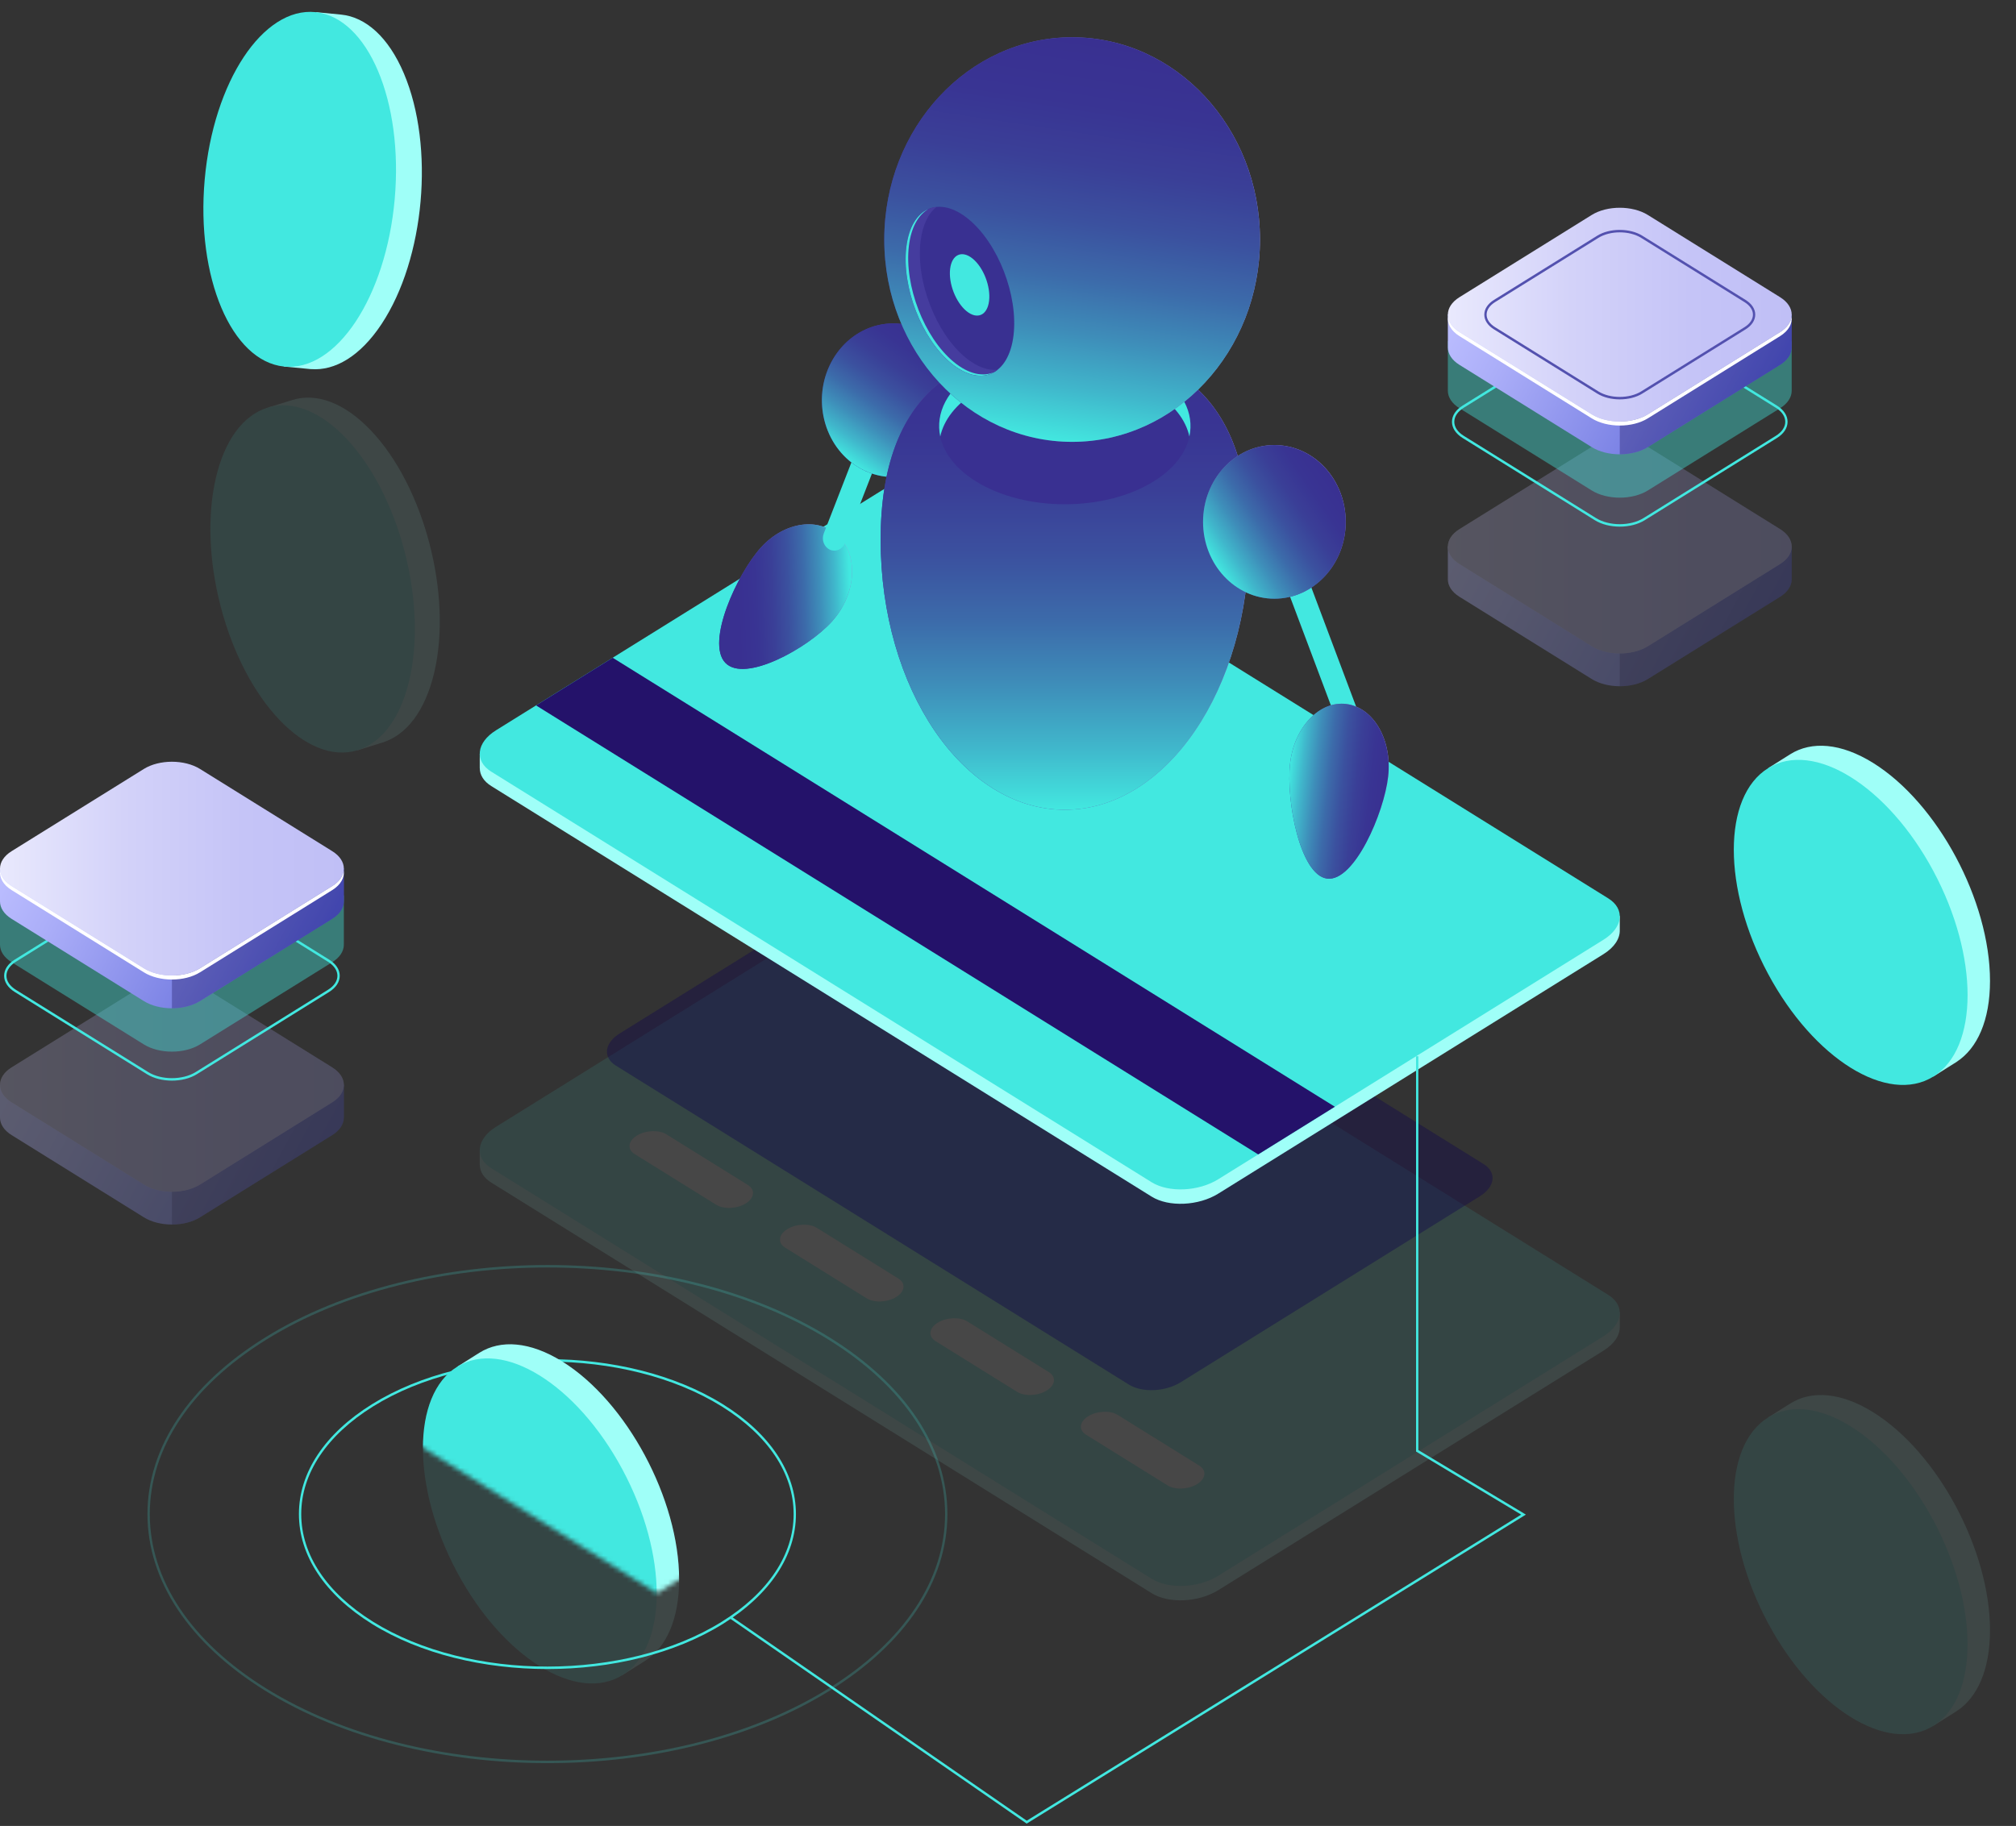 <svg width="436" height="395" viewBox="0 0 436 395" fill="none" xmlns="http://www.w3.org/2000/svg">
<rect x="0" y="0" width="436" height="395" fill="#333333" stroke="none"/>
<g opacity="0.1">
<path d="M350.31 283.945L348.461 283.683C348.263 283.528 348.049 283.378 347.819 283.235L204.996 194.413C201.305 192.118 194.86 192.406 190.6 195.057L107.279 246.873C106.169 247.565 105.322 248.348 104.733 249.169L103.755 248.859V251.962L103.762 251.964C103.772 253.412 104.584 254.794 106.246 255.826L249.069 344.648C252.758 346.943 259.205 346.655 263.466 344.004L346.786 292.188C349.167 290.707 350.36 288.802 350.306 287.01H350.31V283.945Z" fill="#9FFFF8"/>
<path d="M249.067 341.533L106.244 252.712C102.553 250.416 103.017 246.408 107.278 243.759L190.598 191.942C194.859 189.292 201.305 189.005 204.995 191.299L347.818 280.12C351.507 282.416 351.045 286.424 346.784 289.073L263.464 340.89C259.203 343.54 252.758 343.829 249.067 341.533Z" fill="#42E8E0"/>
<path d="M154.889 260.621L137.255 249.654C135.614 248.634 135.821 246.851 137.715 245.674C139.609 244.495 142.476 244.367 144.116 245.387L161.749 256.354C163.39 257.374 163.184 259.157 161.29 260.334C159.396 261.513 156.53 261.641 154.889 260.621Z" fill="white"/>
<path d="M187.429 280.857L169.795 269.89C168.154 268.87 168.359 267.087 170.255 265.91C172.149 264.731 175.016 264.603 176.657 265.623L194.29 276.59C195.931 277.61 195.725 279.393 193.831 280.57C191.937 281.749 189.07 281.878 187.429 280.857Z" fill="white"/>
<path d="M219.968 301.094L202.335 290.128C200.694 289.107 200.9 287.324 202.794 286.147C204.688 284.968 207.555 284.84 209.195 285.861L226.829 296.827C228.469 297.847 228.263 299.63 226.369 300.808C224.476 301.986 221.609 302.114 219.968 301.094Z" fill="white"/>
<path d="M252.509 321.33L234.876 310.363C233.235 309.343 233.44 307.56 235.335 306.383C237.229 305.204 240.096 305.076 241.736 306.096L259.37 317.063C261.01 318.083 260.805 319.866 258.91 321.043C257.016 322.222 254.149 322.352 252.509 321.33Z" fill="white"/>
</g>
<path opacity="0.4" d="M244.149 299.529L133.204 230.533C130.337 228.75 130.697 225.636 134.007 223.578L198.73 183.327C202.041 181.269 207.048 181.046 209.915 182.827L320.859 251.824C323.726 253.607 323.366 256.72 320.057 258.779L255.333 299.031C252.022 301.09 247.016 301.313 244.149 299.529Z" fill="#0F054C"/>
<path d="M350.31 198.164L348.461 197.902C348.263 197.746 348.049 197.597 347.819 197.454L204.996 108.632C201.305 106.337 194.86 106.625 190.599 109.275L107.279 161.092C106.169 161.783 105.322 162.567 104.733 163.387L103.754 163.077V166.181L103.762 166.183C103.772 167.631 104.584 169.012 106.245 170.045L249.069 258.866C252.758 261.162 259.205 260.874 263.465 258.223L346.786 206.407C349.167 204.926 350.36 203.021 350.306 201.228H350.31V198.164Z" fill="#9FFFF8"/>
<path d="M249.067 255.753L106.244 166.932C102.553 164.636 103.017 160.628 107.278 157.979L190.598 106.162C194.859 103.512 201.305 103.225 204.995 105.519L347.818 194.341C351.507 196.636 351.045 200.645 346.784 203.294L263.464 255.11C259.203 257.761 252.758 258.049 249.067 255.753Z" fill="#42E8E0"/>
<path d="M272.112 249.733L115.926 152.6L132.505 142.289L288.692 239.422L272.112 249.733Z" fill="#24126A"/>
<path d="M430.378 212.207C430.378 194.841 419.059 173.724 405.097 165.042C398.103 160.693 391.773 160.289 387.196 163.152L382.416 166.162L383.804 166.302C381.284 169.625 379.817 174.523 379.817 180.763C379.817 198.129 391.136 219.246 405.097 227.928C409.894 230.912 414.38 232.039 418.202 231.529L418.095 232.908L422.947 229.85C422.967 229.837 422.986 229.825 423.006 229.813L423.202 229.69L423.191 229.686C427.635 226.784 430.378 220.747 430.378 212.207Z" fill="#9FFFF8"/>
<path d="M418.125 232.892C427.997 226.752 427.997 206.844 418.124 188.425C408.251 170.006 392.245 160.052 382.373 166.191C372.501 172.331 372.501 192.24 382.374 210.658C392.246 229.077 408.253 239.032 418.125 232.892Z" fill="#42E8E0"/>
<g opacity="0.1">
<path d="M430.378 352.667C430.378 335.301 419.059 314.184 405.097 305.502C398.103 301.153 391.773 300.749 387.196 303.612V303.61L382.416 306.622L383.804 306.762C381.284 310.085 379.817 314.983 379.817 321.223C379.817 338.589 391.136 359.706 405.097 368.388C409.894 371.372 414.38 372.499 418.202 371.989L418.095 373.368L422.947 370.31C422.967 370.297 422.986 370.285 423.006 370.272L423.202 370.149L423.191 370.146C427.635 367.243 430.378 361.209 430.378 352.667Z" fill="#9FFFF8"/>
<path d="M418.122 373.351C427.994 367.211 427.994 347.303 418.121 328.884C408.248 310.465 392.242 300.511 382.37 306.65C372.498 312.79 372.498 332.699 382.371 351.117C392.243 369.536 408.25 379.491 418.122 373.351Z" fill="#42E8E0"/>
</g>
<path d="M82.516 70.109C91.876 55.97 94.041 31.698 87.353 15.896C84.001 7.98 79.065 3.693 73.796 3.162L73.797 3.16L68.281 2.623L69.337 3.606C65.494 4.735 61.66 7.806 58.297 12.886C48.937 27.025 46.773 51.297 53.461 67.099C55.76 72.528 58.805 76.251 62.191 78.226L61.359 79.283L66.959 79.827C66.982 79.829 67.005 79.832 67.028 79.833L67.255 79.855L67.248 79.846C72.428 80.263 77.913 77.064 82.516 70.109Z" fill="#9FFFF8"/>
<path d="M85.362 43.085C87.25 21.914 79.581 3.8 68.234 2.626C56.886 1.452 46.157 17.663 44.27 38.834C42.382 60.005 50.051 78.119 61.398 79.293C72.745 80.467 83.474 64.256 85.362 43.085Z" fill="#42E8E0"/>
<g opacity="0.1">
<path d="M93.905 145.522C97.877 128.692 91.739 105.221 80.193 93.101C74.41 87.029 68.367 84.958 63.276 86.516L57.955 88.166L59.267 88.67C56.065 91.221 53.522 95.579 52.095 101.627C48.122 118.457 54.261 141.927 65.806 154.048C69.773 158.214 73.862 160.497 77.683 161.017L77.264 162.327L82.667 160.651C82.689 160.645 82.712 160.637 82.733 160.631L82.952 160.564L82.942 160.557C87.912 158.921 91.95 153.799 93.905 145.522Z" fill="#9FFFF8"/>
<path d="M77.306 162.304C88.279 158.974 92.832 139.679 87.478 119.207C82.123 98.736 68.887 84.84 57.914 88.17C46.942 91.501 42.389 110.796 47.743 131.267C53.098 151.738 66.334 165.634 77.306 162.304Z" fill="#42E8E0"/>
</g>
<g opacity="0.1">
<path d="M146.874 341.692C146.874 324.326 135.555 303.209 121.594 294.527C114.599 290.178 108.268 289.774 103.692 292.637V292.635L98.913 295.647L100.301 295.787C97.781 299.11 96.313 304.008 96.313 310.248C96.313 327.614 107.632 348.731 121.594 357.413C126.391 360.397 130.877 361.524 134.698 361.014L134.591 362.393L139.443 359.335C139.463 359.322 139.482 359.31 139.502 359.297L139.699 359.174L139.689 359.171C144.132 356.268 146.874 350.232 146.874 341.692Z" fill="#9FFFF8"/>
<path d="M134.621 362.371C144.493 356.232 144.493 336.323 134.62 317.904C124.748 299.485 108.741 289.531 98.869 295.671C88.997 301.81 88.997 321.719 98.87 340.138C108.743 358.557 124.749 368.511 134.621 362.371Z" fill="#42E8E0"/>
</g>
<path opacity="0.2" d="M118.394 381.418C96.263 381.418 74.131 376.181 57.282 365.702C40.91 355.52 31.895 341.967 31.895 327.538C31.895 313.11 40.91 299.558 57.281 289.376C90.978 268.421 145.809 268.421 179.505 289.378C195.875 299.56 204.892 313.113 204.892 327.541C204.892 341.968 195.878 355.52 179.506 365.702C162.659 376.181 140.527 381.418 118.394 381.418ZM118.39 274.193C96.348 274.193 74.31 279.41 57.529 289.845C41.321 299.926 32.395 313.312 32.395 327.538C32.395 341.766 41.321 355.153 57.531 365.233C91.093 386.104 145.696 386.104 179.253 365.233C195.463 355.153 204.389 341.768 204.389 327.541C204.389 313.314 195.462 299.927 179.252 289.847C162.475 279.411 140.432 274.193 118.39 274.193Z" fill="#42E8E0"/>
<path d="M118.393 361.059C104.649 361.059 90.905 357.806 80.442 351.298C70.256 344.964 64.647 336.527 64.647 327.538C64.647 318.551 70.255 310.113 80.44 303.779C101.366 290.768 135.418 290.766 156.345 303.781C166.531 310.115 172.139 318.552 172.139 327.541C172.139 336.528 166.529 344.964 156.345 351.298C145.882 357.806 132.138 361.059 118.393 361.059ZM118.39 294.552C104.738 294.552 91.084 297.784 80.69 304.25C70.667 310.482 65.148 318.755 65.148 327.539C65.148 336.324 70.668 344.597 80.692 350.831C101.483 363.762 135.308 363.759 156.095 350.831C166.119 344.598 171.638 336.327 171.638 327.542C171.638 318.755 166.12 310.485 156.095 304.251C145.7 297.785 132.045 294.552 118.39 294.552Z" fill="#42E8E0"/>
<mask id="mask0_63_3" style="mask-type:luminance" maskUnits="userSpaceOnUse" x="78" y="229" width="80" height="116">
<path d="M157.978 334.809L142.087 344.673L78.808 305.321V229.64L157.978 278.876V334.809Z" fill="white"/>
</mask>
<g mask="url(#mask0_63_3)">
<path d="M146.874 341.692C146.874 324.326 135.555 303.209 121.594 294.527C114.599 290.178 108.268 289.774 103.692 292.637V292.635L98.913 295.647L100.301 295.787C97.781 299.11 96.313 304.008 96.313 310.248C96.313 327.614 107.632 348.731 121.594 357.413C126.391 360.397 130.877 361.524 134.698 361.014L134.591 362.393L139.443 359.335C139.463 359.322 139.482 359.31 139.502 359.297L139.699 359.174L139.689 359.171C144.132 356.268 146.874 350.232 146.874 341.692Z" fill="#9FFFF8"/>
<path d="M134.621 362.371C144.493 356.232 144.493 336.323 134.62 317.904C124.748 299.485 108.741 289.531 98.869 295.671C88.997 301.81 88.997 321.719 98.87 340.138C108.743 358.557 124.749 368.511 134.621 362.371Z" fill="#42E8E0"/>
</g>
<path d="M222.038 394.5L221.91 394.41L158 350.22L158.27 349.768L222.052 393.867L328.986 327.655L306.249 314.008V228.5H306.748V313.692L330 327.649L329.618 327.887L222.038 394.5Z" fill="#42E8E0"/>
<path d="M179.842 134.542C174.676 140.225 161.073 147.82 156.857 143.372C152.641 138.925 159.407 124.118 164.573 118.435C169.739 112.752 177.345 111.753 181.562 116.2C185.778 120.65 185.007 128.861 179.842 134.542Z" fill="url(#paint0_radial_63_3)"/>
<path d="M179.842 134.542C174.676 140.225 161.073 147.82 156.857 143.372C152.641 138.925 159.407 124.118 164.573 118.435C169.739 112.752 177.345 111.753 181.562 116.2C185.778 120.65 185.007 128.861 179.842 134.542Z" fill="url(#paint1_linear_63_3)"/>
<path d="M180.445 119.12C180.125 119.12 179.801 119.054 179.487 118.912C178.222 118.342 177.627 116.775 178.156 115.412L185.829 95.663C186.358 94.3 187.809 93.655 189.077 94.228C190.342 94.798 190.938 96.365 190.409 97.728L182.736 117.477C182.338 118.504 181.416 119.12 180.445 119.12Z" fill="#42E8E0"/>
<path d="M277.888 111.877L273.285 113.884L289.189 156.206L293.792 154.198L277.888 111.877Z" fill="#42E8E0"/>
<path d="M193.183 103.203C201.704 103.203 208.612 95.762 208.612 86.584C208.612 77.405 201.704 69.964 193.183 69.964C184.662 69.964 177.754 77.405 177.754 86.584C177.754 95.762 184.662 103.203 193.183 103.203Z" fill="url(#paint2_radial_63_3)"/>
<path d="M201.472 72.566C208.658 77.497 210.774 87.77 206.195 95.512C201.618 103.253 192.08 105.531 184.893 100.599C177.706 95.669 175.591 85.395 180.17 77.654C184.749 69.914 194.285 67.636 201.472 72.566Z" fill="url(#paint3_linear_63_3)"/>
<path d="M270.125 116.761C270.125 149.021 252.29 175.173 230.29 175.173C208.29 175.173 190.455 149.021 190.455 116.761C190.455 84.501 208.29 74.834 230.29 74.834C252.29 74.835 270.125 84.501 270.125 116.761Z" fill="url(#paint4_radial_63_3)"/>
<path d="M270.125 116.761C270.125 149.021 252.29 175.173 230.29 175.173C208.29 175.173 190.455 149.021 190.455 116.761C190.455 84.501 208.29 74.834 230.29 74.834C252.29 74.835 270.125 84.501 270.125 116.761Z" fill="url(#paint5_linear_63_3)"/>
<path d="M249.513 104.134C238.895 110.737 221.682 110.737 211.064 104.134C200.447 97.531 200.447 86.826 211.064 80.223C221.682 73.62 238.895 73.62 249.513 80.223C260.13 86.826 260.13 97.531 249.513 104.134Z" fill="#393091"/>
<path d="M211.064 84.727C221.682 78.124 238.895 78.124 249.513 84.727C253.897 87.454 256.467 90.882 257.23 94.431C258.314 89.388 255.745 84.099 249.513 80.223C238.895 73.62 221.682 73.62 211.064 80.223C204.833 84.098 202.264 89.386 203.348 94.431C204.112 90.882 206.679 87.454 211.064 84.727Z" fill="#42E8E0"/>
<path d="M215.059 41.889C219.537 33.535 219.537 24.505 215.059 21.72C210.581 18.935 203.32 23.45 198.843 31.804C194.365 40.158 194.365 49.188 198.843 51.973C203.321 54.758 210.581 50.243 215.059 41.889Z" fill="#BCBEFF"/>
<path d="M231.868 95.585C254.306 95.585 272.496 75.992 272.496 51.823C272.496 27.654 254.306 8.061 231.868 8.061C209.431 8.061 191.241 27.654 191.241 51.823C191.241 75.992 209.431 95.585 231.868 95.585Z" fill="url(#paint6_radial_63_3)"/>
<path d="M231.868 95.585C254.306 95.585 272.496 75.992 272.496 51.823C272.496 27.654 254.306 8.061 231.868 8.061C209.431 8.061 191.241 27.654 191.241 51.823C191.241 75.992 209.431 95.585 231.868 95.585Z" fill="url(#paint7_linear_63_3)"/>
<path d="M219.194 72.552C218.156 81.157 212.125 83.861 205.725 78.589C199.325 73.318 194.977 62.068 196.015 53.462C197.053 44.856 203.084 42.153 209.484 47.424C215.884 52.694 220.232 63.944 219.194 72.552Z" fill="#393091"/>
<path d="M213.908 65.1C213.531 68.227 211.339 69.21 209.013 67.294C206.686 65.379 205.106 61.289 205.484 58.162C205.861 55.035 208.053 54.052 210.379 55.968C212.705 57.883 214.285 61.973 213.908 65.1Z" fill="#42E8E0"/>
<path d="M208.799 77.334C202.398 72.063 198.051 60.813 199.089 52.207C199.513 48.698 200.766 46.172 202.534 44.766C199.189 45.106 196.654 48.163 196.015 53.462C194.977 62.068 199.325 73.318 205.725 78.589C209.516 81.712 213.176 82.036 215.747 79.993C213.661 80.203 211.258 79.36 208.799 77.334Z" fill="#453C9E"/>
<path d="M206.277 78.309C199.877 73.038 195.529 61.788 196.567 53.182C197.047 49.198 198.599 46.482 200.762 45.235C198.314 46.32 196.537 49.147 196.017 53.462C194.979 62.068 199.326 73.318 205.726 78.589C209.163 81.419 212.488 81.944 214.996 80.497C212.562 81.575 209.466 80.936 206.277 78.309Z" fill="#42E8E0"/>
<path d="M275.614 129.517C284.135 129.517 291.043 122.076 291.043 112.897C291.043 103.718 284.135 96.277 275.614 96.277C267.093 96.277 260.185 103.718 260.185 112.897C260.185 122.076 267.093 129.517 275.614 129.517Z" fill="url(#paint8_radial_63_3)"/>
<path d="M275.614 129.517C284.135 129.517 291.043 122.076 291.043 112.897C291.043 103.718 284.135 96.277 275.614 96.277C267.093 96.277 260.185 103.718 260.185 112.897C260.185 122.076 267.093 129.517 275.614 129.517Z" fill="url(#paint9_linear_63_3)"/>
<path d="M300.221 167.961C299.346 175.858 292.871 190.814 287.011 190.062C281.151 189.308 278.125 173.131 279 165.234C279.875 157.337 285.334 151.545 291.195 152.299C297.055 153.051 301.096 160.064 300.221 167.961Z" fill="url(#paint10_radial_63_3)"/>
<path d="M300.221 167.961C299.346 175.858 292.871 190.814 287.011 190.062C281.151 189.308 278.125 173.131 279 165.234C279.875 157.337 285.334 151.545 291.195 152.299C297.055 153.051 301.096 160.064 300.221 167.961Z" fill="url(#paint11_linear_63_3)"/>
<g opacity="0.3">
<path d="M387.492 125.219V118.239L385.699 117.166C385.193 120.46 381.594 122.631 378.585 123.081L358.093 135.988L349.149 139.467L320.604 123.599L321.264 123.188C318.823 121.961 317.51 119.153 316.19 116.591L314.269 117.826L313.127 118.172V125.329C313.127 126.697 313.964 128.064 315.638 129.106L344.237 146.89C347.585 148.973 353.034 148.973 356.382 146.89L384.979 129.106C386.626 128.081 387.463 126.742 387.491 125.396C387.492 125.336 387.489 125.276 387.488 125.216L387.492 125.219Z" fill="url(#paint12_linear_63_3)"/>
<path opacity="0.3" d="M378.585 123.081L358.093 135.988L350.309 139.015V148.452C352.508 148.452 354.708 147.932 356.382 146.891L384.979 129.106C386.626 128.081 387.463 126.742 387.491 125.396C387.492 125.336 387.489 125.277 387.488 125.216L387.492 125.217V118.237L385.854 117.256H385.684C385.124 120.499 381.566 122.634 378.585 123.081Z" fill="#0F054C"/>
<path d="M344.238 139.8L315.64 122.016C312.291 119.934 312.291 116.545 315.64 114.463L344.237 96.678C347.585 94.596 353.034 94.596 356.382 96.678L384.981 114.463C388.329 116.545 388.329 119.934 384.981 122.016L356.384 139.8C353.034 141.882 347.586 141.882 344.238 139.8Z" fill="url(#paint13_linear_63_3)"/>
<g opacity="0.3">
<path d="M344.238 139.8L315.64 122.016C312.291 119.934 312.291 116.545 315.64 114.463L344.237 96.678C347.585 94.596 353.034 94.596 356.382 96.678L384.981 114.463C388.329 116.545 388.329 119.934 384.981 122.016L356.384 139.8C353.034 141.882 347.586 141.882 344.238 139.8Z" fill="#0F054C"/>
</g>
</g>
<path d="M350.31 113.926C348.357 113.926 346.407 113.463 344.919 112.54L316.321 94.753C314.837 93.83 314.019 92.584 314.019 91.245C314.019 89.907 314.836 88.66 316.321 87.736L344.918 69.952C347.892 68.105 352.725 68.105 355.699 69.952L384.297 87.738C385.78 88.661 386.599 89.909 386.599 91.246C386.599 92.584 385.782 93.832 384.297 94.755L355.7 112.54C354.215 113.463 352.262 113.926 350.31 113.926ZM345.172 112.072C348.003 113.835 352.613 113.838 355.45 112.072L384.047 94.288C385.37 93.466 386.1 92.385 386.1 91.248C386.1 90.111 385.37 89.03 384.047 88.208L355.448 70.422C352.616 68.657 348.003 68.657 345.171 70.422L316.574 88.207C315.251 89.029 314.521 90.109 314.521 91.246C314.521 92.383 315.251 93.464 316.574 94.286L345.172 112.072Z" fill="#42E8E0"/>
<path opacity="0.4" d="M387.492 84.421V73.873L385.699 72.8C385.193 76.094 381.594 78.265 378.585 78.716L358.093 91.623L349.149 95.103L320.604 79.235L321.264 78.824C318.823 77.597 317.51 74.789 316.19 72.227L314.269 73.462L313.127 73.808V84.534C313.127 85.902 313.964 87.269 315.638 88.311L344.237 106.097C347.585 108.179 353.034 108.179 356.382 106.097L384.979 88.313C386.626 87.288 387.463 85.948 387.491 84.603C387.492 84.542 387.489 84.483 387.488 84.422L387.492 84.421Z" fill="#42E8E0"/>
<path d="M387.492 75.044V68.064L385.699 66.992C385.193 70.285 381.594 72.456 378.585 72.906L358.093 85.813L349.149 89.292L320.604 73.425L321.264 73.015C318.823 71.788 317.51 68.98 316.19 66.418L314.269 67.653L313.127 67.999V75.156C313.127 76.524 313.964 77.891 315.638 78.933L344.237 96.719C347.585 98.801 353.034 98.801 356.382 96.719L384.979 78.935C386.626 77.91 387.463 76.571 387.491 75.225C387.492 75.164 387.489 75.105 387.488 75.044H387.492Z" fill="url(#paint14_linear_63_3)"/>
<path opacity="0.3" d="M378.585 72.907L358.093 85.814L350.309 88.842V98.279C352.508 98.279 354.708 97.759 356.382 96.717L384.979 78.933C386.626 77.908 387.463 76.569 387.491 75.223C387.492 75.162 387.489 75.103 387.488 75.042L387.492 75.044V68.064L385.854 67.083H385.684C385.124 70.325 381.566 72.46 378.585 72.907Z" fill="#0F054C"/>
<path d="M344.238 89.627L315.64 71.843C312.291 69.76 312.291 66.372 315.64 64.29L344.237 46.505C347.585 44.423 353.034 44.423 356.382 46.505L384.981 64.291C388.329 66.373 388.329 69.762 384.981 71.844L356.384 89.629C353.034 91.709 347.586 91.709 344.238 89.627Z" fill="url(#paint15_linear_63_3)"/>
<path d="M350.31 86.397C348.545 86.397 346.783 85.979 345.44 85.145L323.097 71.249C321.751 70.412 321.011 69.28 321.011 68.066C321.011 66.849 321.752 65.717 323.097 64.879L345.44 50.985C348.124 49.316 352.493 49.316 355.178 50.985L377.521 64.881C378.867 65.717 379.607 66.849 379.607 68.064C379.607 69.28 378.865 70.412 377.521 71.25L355.18 85.145C353.838 85.979 352.074 86.397 350.31 86.397ZM350.309 50.264C348.636 50.264 346.963 50.661 345.691 51.454L323.348 65.348C322.164 66.085 321.512 67.05 321.512 68.066C321.512 69.079 322.164 70.045 323.348 70.78L345.691 84.676C348.237 86.261 352.381 86.261 354.929 84.676L377.271 70.782C378.455 70.045 379.108 69.079 379.108 68.064C379.108 67.05 378.456 66.085 377.271 65.35L354.928 51.454C353.654 50.661 351.982 50.264 350.309 50.264Z" fill="#5351AF"/>
<path d="M384.981 71.842L356.384 89.626C353.035 91.709 347.586 91.709 344.238 89.626L315.639 71.842C314.143 70.911 313.318 69.719 313.159 68.5C312.962 70.009 313.787 71.56 315.639 72.711L344.238 90.496C347.586 92.578 353.035 92.578 356.384 90.496L384.981 72.711C386.833 71.559 387.658 70.009 387.462 68.5C387.303 69.719 386.477 70.911 384.981 71.842Z" fill="white"/>
<g opacity="0.3">
<path d="M74.365 241.665V234.685L72.573 233.612C72.067 236.906 68.466 239.077 65.458 239.528L44.966 252.435L36.022 255.914L7.477 240.047L8.137 239.637C5.696 238.41 4.384 235.602 3.064 233.041L1.142 234.275L0 234.621V241.779C0 243.146 0.837 244.513 2.511 245.555L31.11 263.34C34.458 265.422 39.907 265.422 43.254 263.34L71.851 245.555C73.498 244.53 74.335 243.191 74.361 241.846C74.362 241.785 74.359 241.726 74.358 241.665H74.365Z" fill="url(#paint16_linear_63_3)"/>
<path opacity="0.3" d="M65.458 239.528L44.966 252.435L37.182 255.463V264.9C39.381 264.9 41.581 264.38 43.255 263.338L71.853 245.554C73.499 244.529 74.336 243.19 74.362 241.844C74.364 241.783 74.361 241.724 74.359 241.664L74.364 241.665V234.685L72.726 233.704H72.555C71.997 236.946 68.439 239.081 65.458 239.528Z" fill="#0F054C"/>
<path d="M31.111 256.248L2.513 238.463C-0.836 236.381 -0.836 232.992 2.513 230.91L31.11 213.126C34.458 211.043 39.907 211.043 43.255 213.126L71.854 230.912C75.202 232.994 75.202 236.382 71.854 238.465L43.257 256.249C39.907 258.33 34.459 258.33 31.111 256.248Z" fill="url(#paint17_linear_63_3)"/>
<g opacity="0.3">
<path d="M31.111 256.248L2.513 238.463C-0.836 236.381 -0.836 232.992 2.513 230.91L31.11 213.126C34.458 211.043 39.907 211.043 43.255 213.126L71.854 230.912C75.202 232.994 75.202 236.382 71.854 238.465L43.257 256.249C39.907 258.33 34.459 258.33 31.111 256.248Z" fill="#0F054C"/>
</g>
</g>
<path d="M37.183 233.769C35.232 233.769 33.28 233.307 31.792 232.382L3.195 214.597C1.71 213.674 0.892 212.428 0.892 211.089C0.892 209.749 1.709 208.503 3.195 207.58L31.792 189.795C34.762 187.95 39.599 187.947 42.572 189.795L71.17 207.58C72.655 208.505 73.473 209.749 73.473 211.09C73.473 212.428 72.655 213.674 71.17 214.597L42.573 232.382C41.088 233.307 39.135 233.769 37.183 233.769ZM37.182 188.942C35.32 188.942 33.459 189.381 32.042 190.264L3.445 208.049C2.122 208.871 1.394 209.952 1.394 211.089C1.394 212.225 2.122 213.306 3.445 214.128L32.044 231.913C34.877 233.677 39.488 233.676 42.322 231.913L70.92 214.128C72.243 213.306 72.972 212.227 72.972 211.09C72.972 209.953 72.243 208.871 70.919 208.049L42.322 190.264C40.905 189.383 39.044 188.942 37.182 188.942Z" fill="#42E8E0"/>
<path opacity="0.4" d="M74.365 204.263V193.713L72.573 192.64C72.067 195.934 68.466 198.105 65.458 198.557L44.966 211.464L36.022 214.943L7.477 199.075L8.137 198.666C5.696 197.438 4.384 194.629 3.064 192.069L1.142 193.304L0 193.65V204.376C0 205.744 0.837 207.111 2.511 208.153L31.11 225.937C34.458 228.019 39.907 228.019 43.254 225.937L71.851 208.153C73.498 207.128 74.335 205.789 74.361 204.443C74.362 204.383 74.359 204.323 74.358 204.263H74.365Z" fill="#42E8E0"/>
<path d="M74.365 194.886V187.906L72.573 186.833C72.067 190.127 68.466 192.298 65.458 192.749L44.966 205.657L36.022 209.136L7.477 193.268L8.137 192.859C5.696 191.631 4.384 188.824 3.064 186.262L1.142 187.497L0 187.842V195C0 196.367 0.837 197.734 2.511 198.776L31.11 216.561C34.458 218.643 39.907 218.643 43.254 216.561L71.851 198.776C73.498 197.752 74.335 196.412 74.361 195.067C74.362 195.006 74.359 194.947 74.358 194.886H74.365Z" fill="url(#paint18_linear_63_3)"/>
<path opacity="0.3" d="M65.458 192.748L44.966 205.655L37.182 208.683V218.12C39.381 218.12 41.581 217.6 43.255 216.558L71.853 198.773C73.499 197.749 74.336 196.409 74.362 195.064C74.364 195.003 74.361 194.944 74.359 194.883L74.364 194.885V187.905L72.726 186.924H72.555C71.997 190.168 68.439 192.301 65.458 192.748Z" fill="#0F054C"/>
<path d="M31.111 209.469L2.513 191.684C-0.836 189.602 -0.836 186.213 2.513 184.131L31.11 166.347C34.458 164.265 39.906 164.265 43.255 166.347L71.854 184.131C75.202 186.213 75.202 189.602 71.854 191.684L43.257 209.469C39.907 211.551 34.459 211.551 31.111 209.469Z" fill="url(#paint19_linear_63_3)"/>
<path d="M71.854 191.684L43.257 209.469C39.909 211.551 34.461 211.551 31.113 209.469L2.514 191.684C1.018 190.753 0.192 189.562 0.033 188.342C-0.163 189.851 0.662 191.402 2.514 192.553L31.113 210.339C34.461 212.421 39.91 212.421 43.257 210.339L71.854 192.555C73.706 191.404 74.531 189.853 74.335 188.344C74.176 189.562 73.35 190.753 71.854 191.684Z" fill="white"/>
<defs>
<radialGradient id="paint0_radial_63_3" cx="0" cy="0" r="1" gradientUnits="userSpaceOnUse" gradientTransform="translate(192.711 109.61) rotate(46.533) scale(28.418 46.755)">
<stop stop-color="#C0BFF6"/>
<stop offset="1" stop-color="#393091"/>
</radialGradient>
<linearGradient id="paint1_linear_63_3" x1="183.677" y1="124.572" x2="159.317" y2="125.546" gradientUnits="userSpaceOnUse">
<stop stop-color="#42E8E0"/>
<stop offset="0.005" stop-color="#42E6DF"/>
<stop offset="0.136" stop-color="#40B6CB"/>
<stop offset="0.271" stop-color="#3E8DB9"/>
<stop offset="0.407" stop-color="#3C6BAA"/>
<stop offset="0.547" stop-color="#3B519F"/>
<stop offset="0.689" stop-color="#3A3F97"/>
<stop offset="0.838" stop-color="#393493"/>
<stop offset="1" stop-color="#393091"/>
</linearGradient>
<radialGradient id="paint2_radial_63_3" cx="0" cy="0" r="1" gradientUnits="userSpaceOnUse" gradientTransform="translate(266.977 33.488) rotate(12.037) scale(89.329 95.644)">
<stop stop-color="#C0BFF6"/>
<stop offset="1" stop-color="#393091"/>
</radialGradient>
<linearGradient id="paint3_linear_63_3" x1="184.895" y1="100.601" x2="203.278" y2="73.806" gradientUnits="userSpaceOnUse">
<stop stop-color="#42E8E0"/>
<stop offset="0.005" stop-color="#42E6DF"/>
<stop offset="0.136" stop-color="#40B6CB"/>
<stop offset="0.271" stop-color="#3E8DB9"/>
<stop offset="0.407" stop-color="#3C6BAA"/>
<stop offset="0.547" stop-color="#3B519F"/>
<stop offset="0.689" stop-color="#3A3F97"/>
<stop offset="0.838" stop-color="#393493"/>
<stop offset="1" stop-color="#393091"/>
</linearGradient>
<radialGradient id="paint4_radial_63_3" cx="0" cy="0" r="1" gradientUnits="userSpaceOnUse" gradientTransform="translate(253.793 108.008) scale(68.459 100.381)">
<stop stop-color="#C0BFF6"/>
<stop offset="1" stop-color="#393091"/>
</radialGradient>
<linearGradient id="paint5_linear_63_3" x1="230.289" y1="175.174" x2="230.289" y2="74.835" gradientUnits="userSpaceOnUse">
<stop stop-color="#42E8E0"/>
<stop offset="0.005" stop-color="#42E6DF"/>
<stop offset="0.136" stop-color="#40B6CB"/>
<stop offset="0.271" stop-color="#3E8DB9"/>
<stop offset="0.407" stop-color="#3C6BAA"/>
<stop offset="0.547" stop-color="#3B519F"/>
<stop offset="0.689" stop-color="#3A3F97"/>
<stop offset="0.838" stop-color="#393493"/>
<stop offset="1" stop-color="#393091"/>
</linearGradient>
<radialGradient id="paint6_radial_63_3" cx="0" cy="0" r="1" gradientUnits="userSpaceOnUse" gradientTransform="translate(257.224 45.34) scale(68.668 73.967)">
<stop stop-color="#C0BFF6"/>
<stop offset="1" stop-color="#393091"/>
</radialGradient>
<linearGradient id="paint7_linear_63_3" x1="226.214" y1="95.165" x2="239.296" y2="8.749" gradientUnits="userSpaceOnUse">
<stop stop-color="#42E8E0"/>
<stop offset="0.005" stop-color="#42E6DF"/>
<stop offset="0.136" stop-color="#40B6CB"/>
<stop offset="0.271" stop-color="#3E8DB9"/>
<stop offset="0.407" stop-color="#3C6BAA"/>
<stop offset="0.547" stop-color="#3B519F"/>
<stop offset="0.689" stop-color="#3A3F97"/>
<stop offset="0.838" stop-color="#393493"/>
<stop offset="1" stop-color="#393091"/>
</linearGradient>
<radialGradient id="paint8_radial_63_3" cx="0" cy="0" r="1" gradientUnits="userSpaceOnUse" gradientTransform="translate(284.756 102.051) rotate(12.037) scale(32.286 34.568)">
<stop stop-color="#C0BFF6"/>
<stop offset="1" stop-color="#393091"/>
</radialGradient>
<linearGradient id="paint9_linear_63_3" x1="263.132" y1="122.666" x2="289.347" y2="104.983" gradientUnits="userSpaceOnUse">
<stop stop-color="#42E8E0"/>
<stop offset="0.005" stop-color="#42E6DF"/>
<stop offset="0.136" stop-color="#40B6CB"/>
<stop offset="0.271" stop-color="#3E8DB9"/>
<stop offset="0.407" stop-color="#3C6BAA"/>
<stop offset="0.547" stop-color="#3B519F"/>
<stop offset="0.689" stop-color="#3A3F97"/>
<stop offset="0.838" stop-color="#393493"/>
<stop offset="1" stop-color="#393091"/>
</linearGradient>
<radialGradient id="paint10_radial_63_3" cx="0" cy="0" r="1" gradientUnits="userSpaceOnUse" gradientTransform="translate(304.241 154.866) rotate(7.322) scale(27.395 48.5)">
<stop stop-color="#C0BFF6"/>
<stop offset="1" stop-color="#393091"/>
</radialGradient>
<linearGradient id="paint11_linear_63_3" x1="278.492" y1="169.816" x2="299.754" y2="172.171" gradientUnits="userSpaceOnUse">
<stop stop-color="#42E8E0"/>
<stop offset="0.005" stop-color="#42E6DF"/>
<stop offset="0.136" stop-color="#40B6CB"/>
<stop offset="0.271" stop-color="#3E8DB9"/>
<stop offset="0.407" stop-color="#3C6BAA"/>
<stop offset="0.547" stop-color="#3B519F"/>
<stop offset="0.689" stop-color="#3A3F97"/>
<stop offset="0.838" stop-color="#393493"/>
<stop offset="1" stop-color="#393091"/>
</linearGradient>
<linearGradient id="paint12_linear_63_3" x1="320.526" y1="104.369" x2="381.638" y2="137.124" gradientUnits="userSpaceOnUse">
<stop stop-color="#BCBEFF"/>
<stop offset="0.227" stop-color="#AAADF8"/>
<stop offset="0.68" stop-color="#7C83E5"/>
<stop offset="1" stop-color="#5761D7"/>
</linearGradient>
<linearGradient id="paint13_linear_63_3" x1="313.128" y1="118.239" x2="387.491" y2="118.239" gradientUnits="userSpaceOnUse">
<stop stop-color="#E9E9FD"/>
<stop offset="0.36" stop-color="#D3D2F9"/>
<stop offset="0.706" stop-color="#C5C4F7"/>
<stop offset="1" stop-color="#C0BFF6"/>
</linearGradient>
<linearGradient id="paint14_linear_63_3" x1="320.526" y1="54.196" x2="381.638" y2="86.951" gradientUnits="userSpaceOnUse">
<stop stop-color="#BCBEFF"/>
<stop offset="0.227" stop-color="#AAADF8"/>
<stop offset="0.68" stop-color="#7C83E5"/>
<stop offset="1" stop-color="#5761D7"/>
</linearGradient>
<linearGradient id="paint15_linear_63_3" x1="313.128" y1="68.065" x2="387.491" y2="68.065" gradientUnits="userSpaceOnUse">
<stop stop-color="#E9E9FD"/>
<stop offset="0.36" stop-color="#D3D2F9"/>
<stop offset="0.706" stop-color="#C5C4F7"/>
<stop offset="1" stop-color="#C0BFF6"/>
</linearGradient>
<linearGradient id="paint16_linear_63_3" x1="7.4" y1="220.816" x2="68.511" y2="253.571" gradientUnits="userSpaceOnUse">
<stop stop-color="#BCBEFF"/>
<stop offset="0.227" stop-color="#AAADF8"/>
<stop offset="0.68" stop-color="#7C83E5"/>
<stop offset="1" stop-color="#5761D7"/>
</linearGradient>
<linearGradient id="paint17_linear_63_3" x1="0.001" y1="234.686" x2="74.364" y2="234.686" gradientUnits="userSpaceOnUse">
<stop stop-color="#E9E9FD"/>
<stop offset="0.36" stop-color="#D3D2F9"/>
<stop offset="0.706" stop-color="#C5C4F7"/>
<stop offset="1" stop-color="#C0BFF6"/>
</linearGradient>
<linearGradient id="paint18_linear_63_3" x1="7.4" y1="174.037" x2="68.511" y2="206.792" gradientUnits="userSpaceOnUse">
<stop stop-color="#BCBEFF"/>
<stop offset="0.227" stop-color="#AAADF8"/>
<stop offset="0.68" stop-color="#7C83E5"/>
<stop offset="1" stop-color="#5761D7"/>
</linearGradient>
<linearGradient id="paint19_linear_63_3" x1="0.001" y1="187.907" x2="74.365" y2="187.907" gradientUnits="userSpaceOnUse">
<stop stop-color="#E9E9FD"/>
<stop offset="0.36" stop-color="#D3D2F9"/>
<stop offset="0.706" stop-color="#C5C4F7"/>
<stop offset="1" stop-color="#C0BFF6"/>
</linearGradient>
</defs>
</svg>
